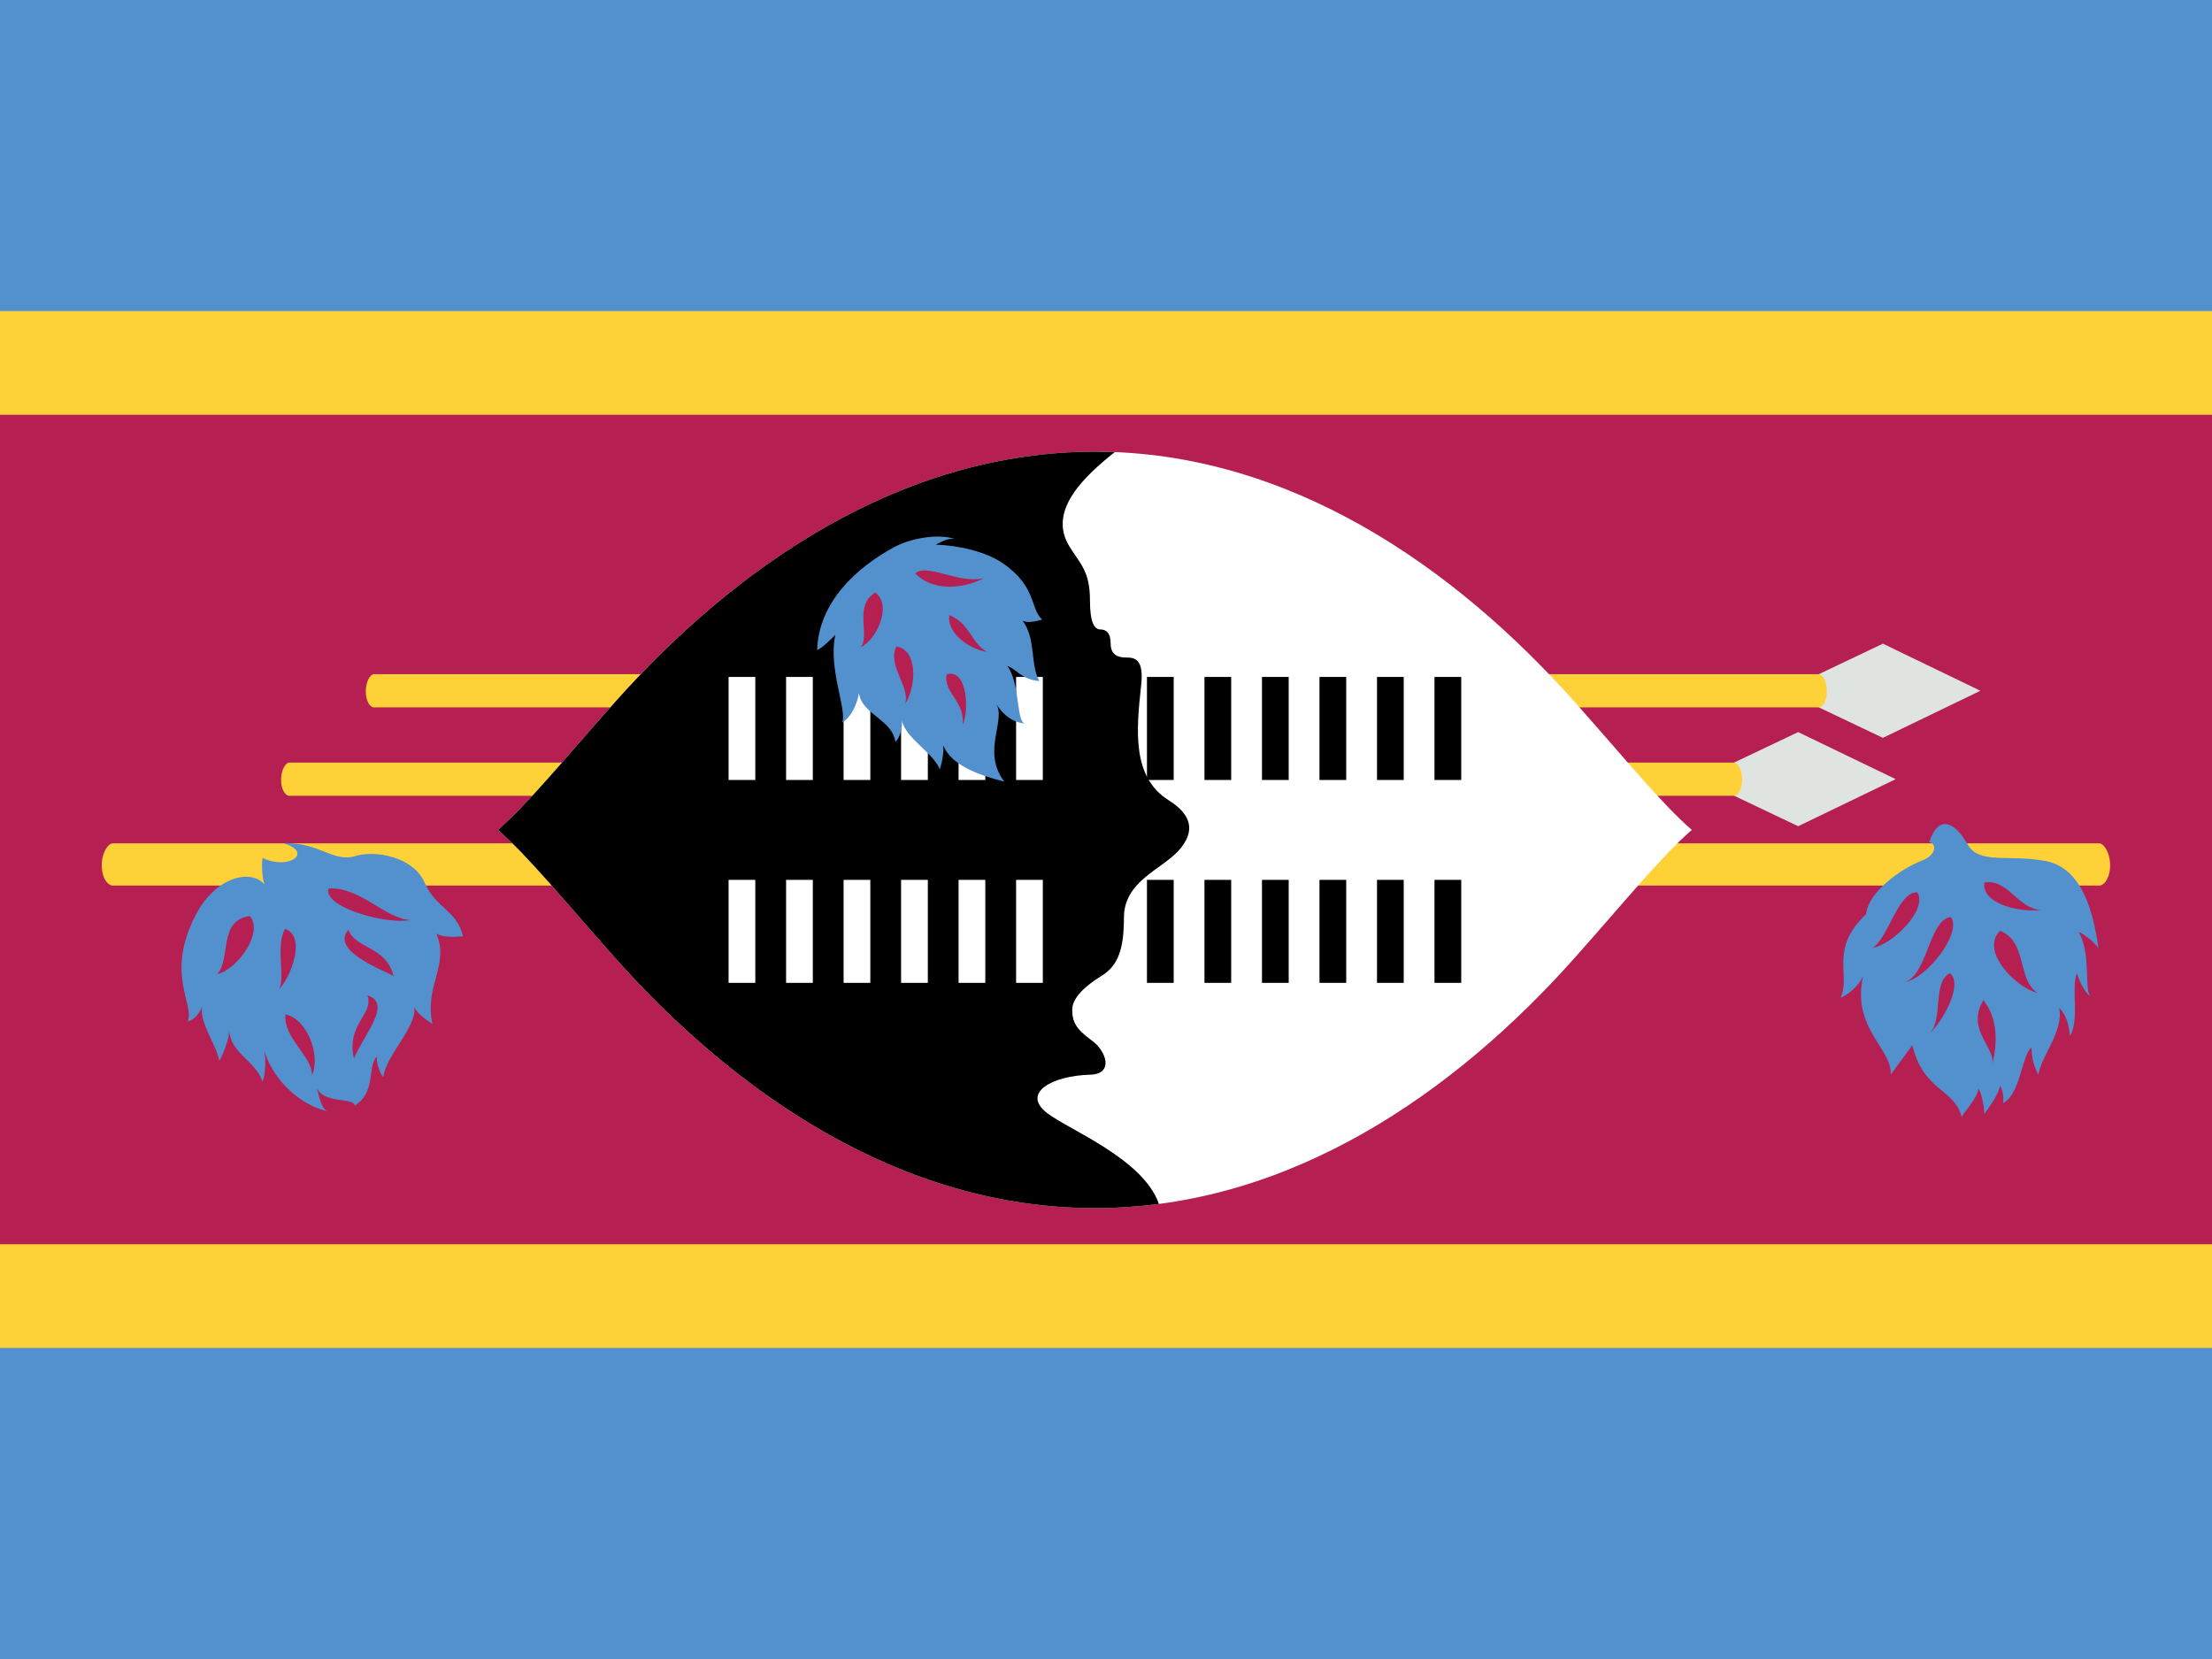 <svg xmlns="http://www.w3.org/2000/svg" width="64" height="48"><path fill="#5291CE" d="M0 0h64v48h-64z"/><path fill="#FFD139" d="M0 9h64v30h-64z"/><path fill="#B61F51" d="M0 12h64v24h-64z"/><g fill="#DFE4E0"><path d="M52.625 20.467l1.853.881 2.821-1.362-2.821-1.362-1.853.881zM50.175 23.024l1.851.881 2.822-1.362-2.822-1.361-1.851.88z"/></g><path d="M3.265 25.623c-.15 0-.325-.229-.321-.6.005-.381.197-.623.321-.623h57.469c.124 0 .313.241.318.623.005.371-.168.6-.318.6h-57.469zm7.551-5.156c-.109 0-.236-.18-.233-.473.003-.299.143-.489.233-.489h41.809c.09 0 .229.189.231.489.004.292-.122.473-.231.473h-41.809zm-2.45 2.557c-.109 0-.237-.18-.233-.472.003-.299.144-.489.233-.489h41.809c.09 0 .228.19.231.489.003.292-.123.472-.231.472h-41.809z" fill="#FFD139"/><path d="M52.18 19.505c.09 0 .229.189.231.489.004.292-.122.473-.231.473m-.513-.962c.09 0 .229.189.231.489.003.292-.122.473-.231.473m-.514-.962c.091 0 .229.189.232.489.003.292-.123.473-.232.473m-1.424 1.595c.09 0 .228.19.231.489.003.292-.123.472-.231.472m-.513-.961c.09 0 .229.19.231.489.004.292-.122.472-.231.472m-.513-.961c.09 0 .228.19.231.489.004.292-.122.472-.231.472" fill="none"/><path fill="#fff" d="M48.949 24.012c-.884.77-1.89 2.016-3.392 3.705-3.448 3.876-8.23 7.238-13.879 7.238s-10.43-3.362-13.878-7.238c-1.503-1.689-2.508-2.936-3.392-3.705.884-.77 1.889-2.016 3.392-3.705 3.448-3.876 8.229-7.239 13.878-7.239s10.431 3.363 13.879 7.239c1.503 1.689 2.508 2.935 3.392 3.705z"/><path d="M33.531 34.834c-.606.079-1.224.121-1.853.121-5.648 0-10.43-3.362-13.878-7.238-1.503-1.689-2.508-2.936-3.392-3.705.884-.77 1.889-2.016 3.392-3.705 3.448-3.876 8.229-7.239 13.878-7.239l.577.01c-.854.684-1.956 1.682-1.317 2.726.312.513.598.712.598 1.567 0 .642.129.841.3.841s.299.1.299.413.2.399.442.399.525.027.441.798c-.143 1.311-.272 2.665.798 3.334.684.428.77.912.285 1.454-.484.542-1.582.884-1.582 1.938 0 .884-.156 1.383-.641 1.682-.485.299-.855.642-.855.983s.1.556.556.884c.456.327.635.979-.028.997-1.111.028-2.009.527-1.254 1.111.625.483 2.778 1.318 3.234 2.629z"/><g fill="#fff"><path d="M21.08 25.457h.773v2.98h-.773zM22.744 25.457h.773v2.98h-.773zM24.408 25.457h.773v2.98h-.773zM26.071 25.457h.774v2.98h-.774zM27.735 25.457h.773v2.98h-.773zM29.399 25.457h.773v2.98h-.773zM21.08 19.586h.773v2.981h-.773zM22.744 19.586h.773v2.981h-.773zM24.408 19.586h.773v2.981h-.773zM26.071 19.586h.774v2.981h-.774zM27.735 19.586h.773v2.981h-.773zM29.399 19.586h.773v2.981h-.773z"/></g><path d="M41.504 25.457h.774v2.98h-.774zM39.841 25.457h.773v2.98h-.773zM38.177 25.457h.773v2.98h-.773zM36.513 25.457h.773v2.98h-.773zM34.849 25.457h.773v2.98h-.773zM33.185 25.457h.774v2.98h-.774zM41.504 19.586h.774v2.981h-.774zM39.841 19.586h.773v2.981h-.773zM38.177 19.586h.773v2.981h-.773zM36.513 19.586h.773v2.981h-.773zM34.849 19.586h.773v2.981h-.773zM33.185 19.586h.774v2.981h-.774z"/><path d="M25.865 15.833c-1.104.602-2.18 1.596-2.223 2.978.171-.085.385-.299.527-.442-.214.969.342 2.166.199 2.536.271-.157.441-.57.484-.854.086.627.955.755 1.055 1.411.128-.1.214-.428.186-.627.1.527.911.94 1.097 1.425.057-.157.129-.499.1-.698.214.556.983.855 1.768 1.054-.67-.883.07-1.781-.242-2.266.199.342.484.542.826.584-.242-.1-.129-1.183-.499-1.667.257.085.399.384.927.441-.271-.499-.086-1.211-.484-1.752.142.085.412.014.569-.029-.356-.313-.152-.961-1.154-1.639-.484-.328-1.268-.513-1.924-.527.101-.057.343-.2.542-.171-.5-.156-1.283-.014-1.754.243zm-17.668 8.563c.883.256.171.797-.599.427-.028.114-.028.542.057.771-.371-.457-1.409-.252-1.995.883-.883 1.71-.028 2.564-.228 3.077.2-.057.371-.256.428-.484-.143.456.427 1.197.484 1.625.114-.2.285-.599.285-.884.057.684.741.854.969 1.481.085-.199.1-.697.042-.926.186.727.898 1.553 1.81 1.781-.186-.143-.228-.499-.285-.67.214.471 1.097.271 1.097.514.641-.399.356-1.197.655-1.426-.057.114.071.499.171.599.085-.641.997-1.481.897-2.037.071.185.328.37.527.498-.242-1.097.499-1.71.114-2.607.214.1.499.1.77.071-.186-.769-.784-.798-1.111-1.554-.328-.754-1.439-.94-1.995-.769-.654.2-1.025-.398-2.093-.37zm47.62-.028c.17 0 .283.346-.229.541-.599.228-1.539.912-1.596 1.539-1.083 1.026-.428 1.768-.741 2.423.199-.086.513-.313.655-.627-.342 1.511.855 2.109.798 2.85l.627-.854c.313 1.339 1.226 1.254 1.425 2.08.086-.171.456-.541.485-.826.113.143.171.627.171.741.143-.2.427-.599.456-.827.085.171.113.313.085.513.514-.284.514-1.311.826-1.624 0 .342.086.599.2.798.057-.513.741-1.254.599-1.938.199.199.284.484.312.826.285-.484.029-1.396.2-1.824.057.172.171.484.398.685-.199-.229.028-1.197-.342-1.881.143.057.484.313.57.484-.143-1.025-.456-2.337-1.539-2.537-1.083-.199-1.909.115-2.251-.484-.34-.6-.824-.913-1.109-.058z" fill="#5291CE"/><path d="M25.324 17.144c-.642.385-.129 1.269-.428 1.582.442-.172.941-1.212.428-1.582zm.612 1.559c-.28.561.42 1.17.247 1.677.345-.552.365-1.581-.247-1.677zm.543-2.115c.342-.299 1.268.313 1.98.143-.413.227-1.383.47-1.98-.143zm.989 1.209c.607.252.637.821 1.087 1.06-.426-.046-1.171-.496-1.087-1.06zm-.078 1.712c-.113.527.557.798.456 1.467.2-.37.157-1.638-.456-1.467zm-20.162 6.996c-.912.114-.542 1.226-.94 1.682.626-.172 1.338-1.226.94-1.682zm1.025.37c-.285.456 0 1.368-.171 1.738.314-.313.798-1.509.171-1.738zm.007 2.477c-.069.694.798 1.215.763 1.77.278-.625-.173-1.666-.763-1.77zm1.98 1.274c-.228-1.011.587-1.271.392-1.826.717.228-.066 1.076-.392 1.826zm-.733-4.919c.912-.057 1.653.884 2.366.912-.684.142-2.537-.371-2.366-.912zm.571 1.196c.228.57 1.083.456 1.311 1.34-.2-.142-1.853-.713-1.311-1.34zm45.397-1.083c-.558-.041-.868 1.39-1.303 1.603.568-.076 1.614-1.104 1.303-1.603zm.94 2.338c-.504.255-.193 1.317-.57 1.732.35-.333.976-1.417.57-1.732zm.969.778c-.513.876.367 1.359.257 1.872.146-.604.183-1.329-.257-1.872zm.029-3.401c.678-.121.953.748 1.641.797-.739.068-1.725-.221-1.641-.797zm.456 1.398c.796.308.485 1.419 1.088 1.799-.672-.175-1.672-1.238-1.088-1.799zm-1.425-.4c-.627.058-.685 1.71-1.34 1.881.627-.085 1.682-1.425 1.34-1.881z" fill="#B61F51"/></svg>